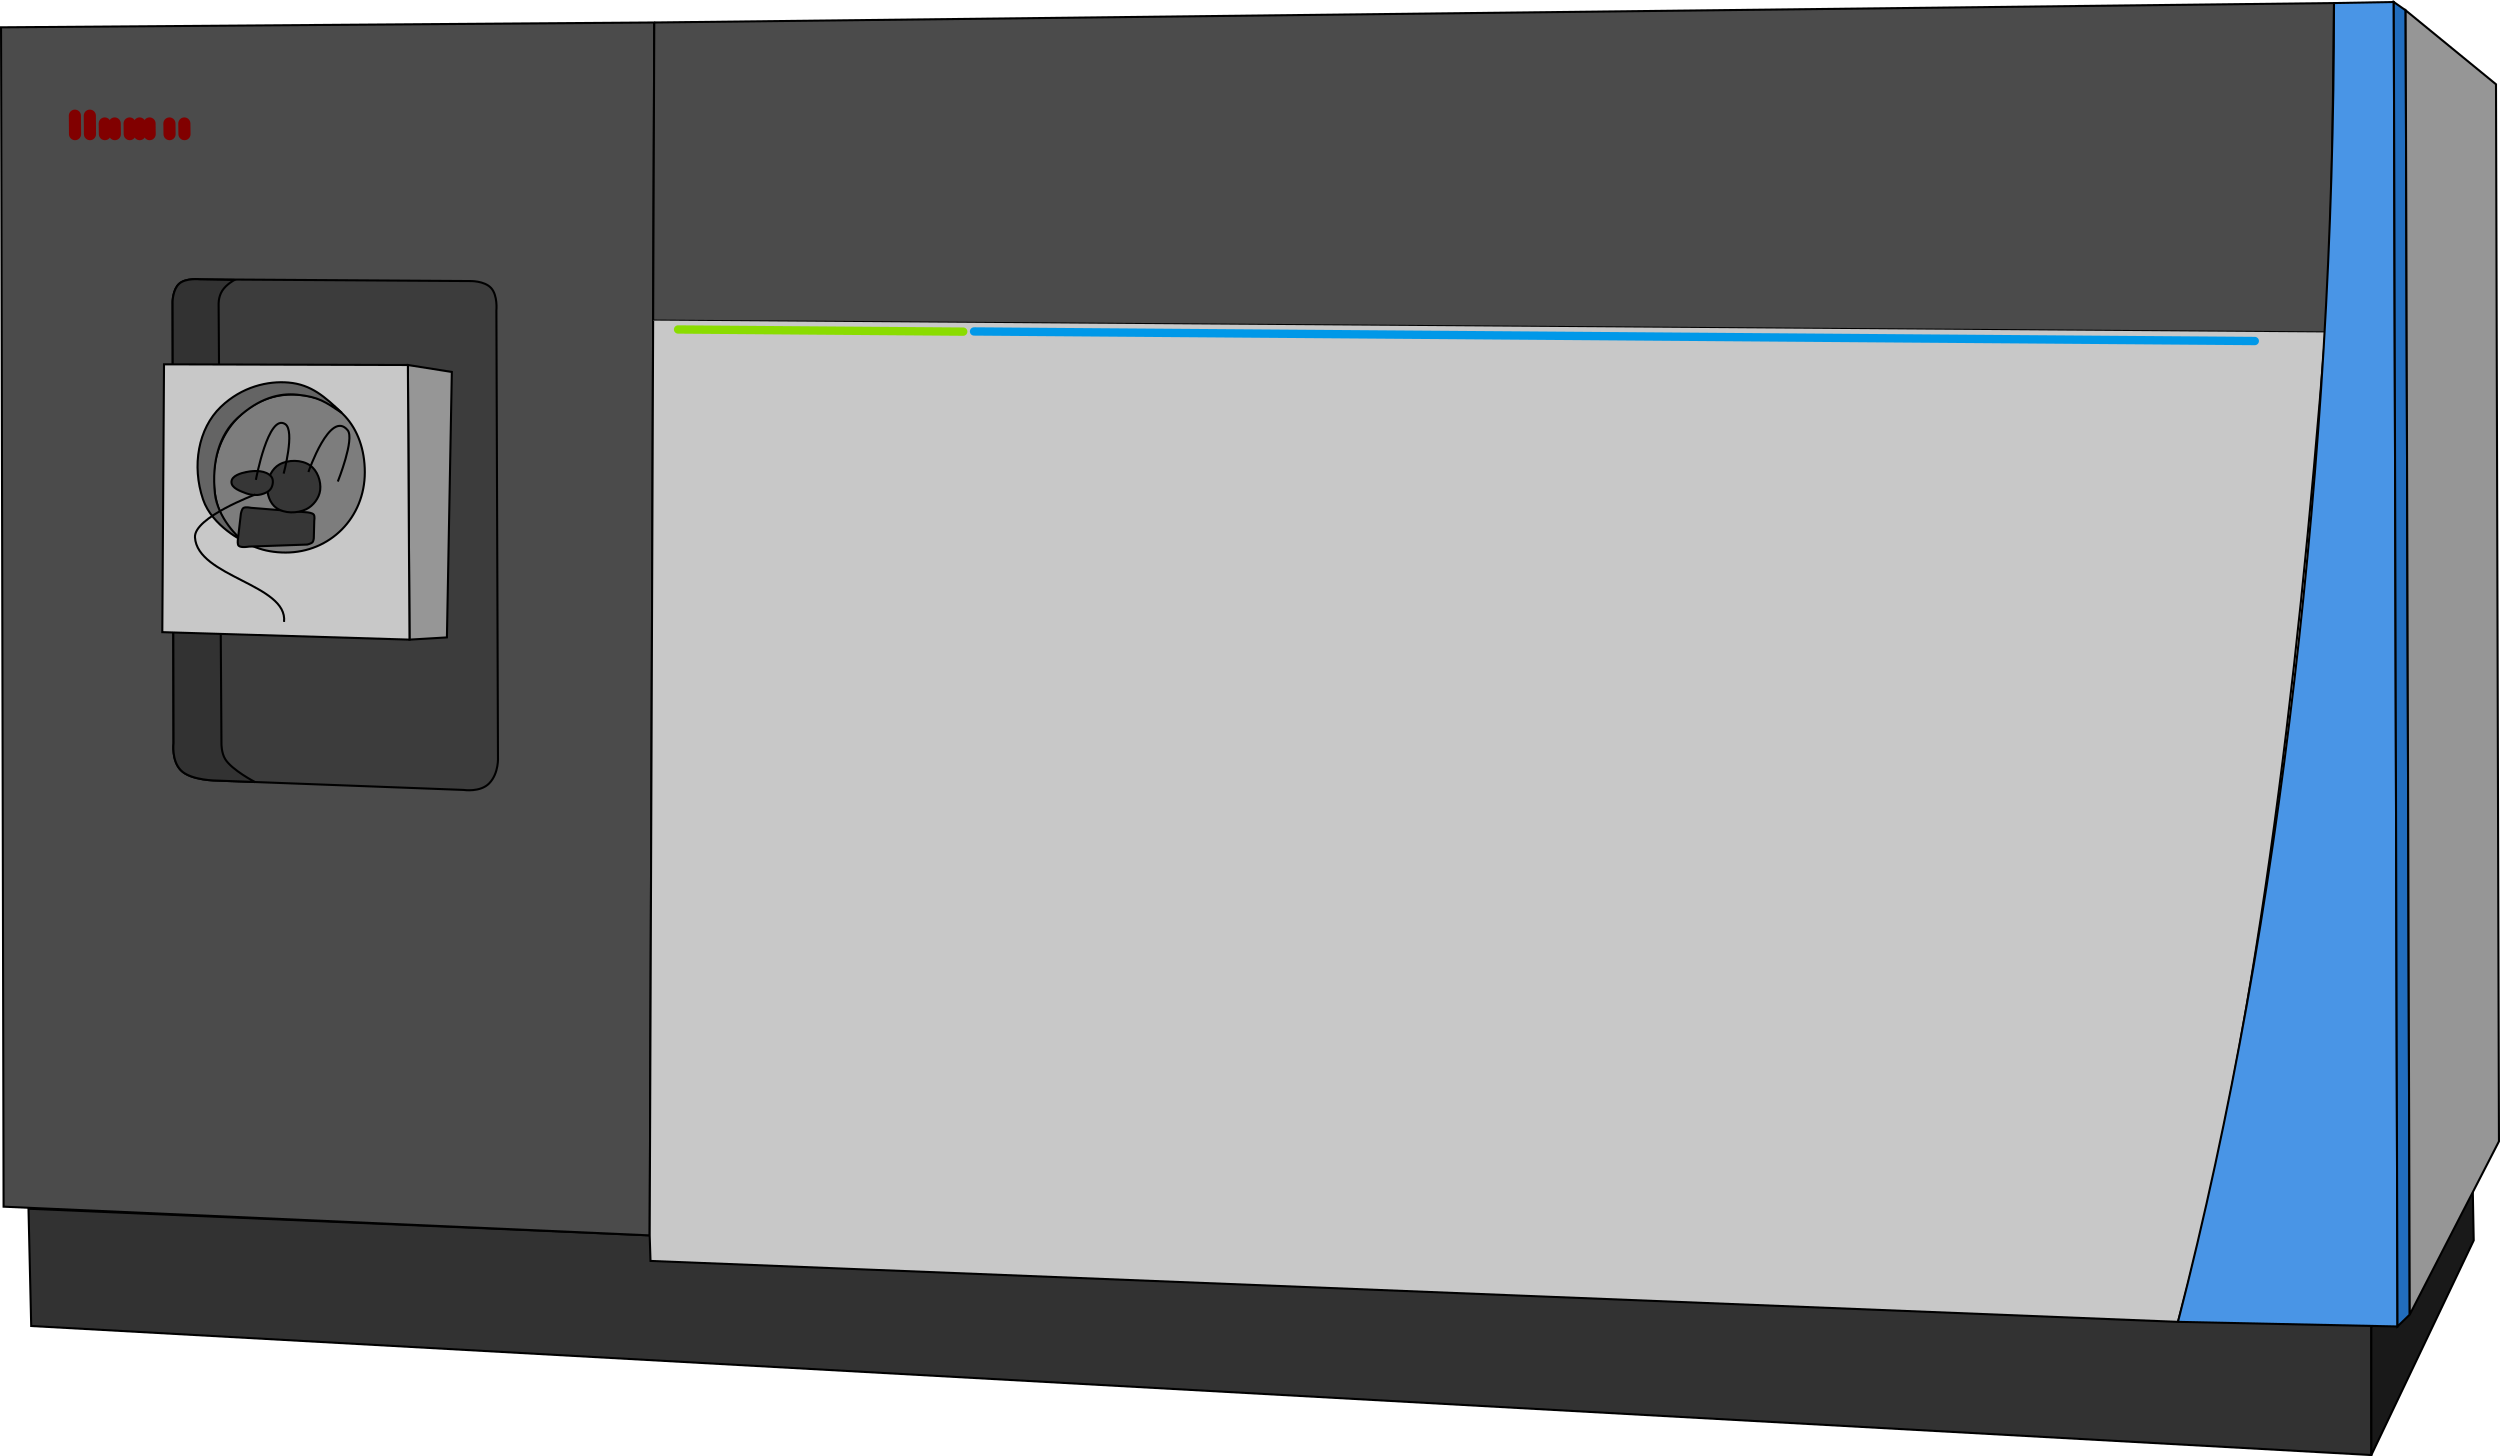 <?xml version="1.0" encoding="UTF-8" standalone="no"?>
<!-- Created with Inkscape (http://www.inkscape.org/) -->

<svg
   version="1.1"
   id="svg2"
   xml:space="preserve"
   width="1198.791"
   height="698.241"
   viewBox="0 0 1198.791 698.241"
   sodipodi:docname="fusion.svg"
   inkscape:version="1.1.2 (0a00cf5339, 2022-02-04)"
   xmlns:inkscape="http://www.inkscape.org/namespaces/inkscape"
   xmlns:sodipodi="http://sodipodi.sourceforge.net/DTD/sodipodi-0.dtd"
   xmlns="http://www.w3.org/2000/svg"
   xmlns:svg="http://www.w3.org/2000/svg"><defs
     id="defs6"><clipPath
       clipPathUnits="userSpaceOnUse"
       id="clipPath16"><path
         d="M 108,565.65 H 693.9 V 633.6 H 108 Z"
         id="path14" /></clipPath><clipPath
       clipPathUnits="userSpaceOnUse"
       id="clipPath120"><path
         d="M 108,90 H 693.9 V 565.65 H 108 Z"
         id="path118" /></clipPath><clipPath
       clipPathUnits="userSpaceOnUse"
       id="clipPath710"><path
         d="m 693.9,90 h 66.96 V 565.65 H 693.9 Z"
         id="path708" /></clipPath><clipPath
       clipPathUnits="userSpaceOnUse"
       id="clipPath768"><path
         d="M 765.045,202.275 H 777.6 v 251.1 h -12.555 z"
         id="path766" /></clipPath><clipPath
       clipPathUnits="userSpaceOnUse"
       id="clipPath794"><path
         d="M -1021,-463 H 1794 V 1233 H -1021 Z"
         id="path792" /></clipPath><clipPath
       clipPathUnits="userSpaceOnUse"
       id="clipPath814"><path
         d="M -1021,-463 H 1794 V 1233 H -1021 Z"
         id="path812" /></clipPath><clipPath
       clipPathUnits="userSpaceOnUse"
       id="clipPath834"><path
         d="M -1021,-463 H 1794 V 1233 H -1021 Z"
         id="path832" /></clipPath></defs><sodipodi:namedview
     id="namedview4"
     pagecolor="#ffffff"
     bordercolor="#c8c8c8"
     borderopacity="1"
     inkscape:pageshadow="0"
     inkscape:pageopacity="0"
     inkscape:pagecheckerboard="0"
     showgrid="true"
     inkscape:zoom="0.52959351"
     inkscape:cx="308.72735"
     inkscape:cy="-185.04758"
     inkscape:window-width="1920"
     inkscape:window-height="1043"
     inkscape:window-x="0"
     inkscape:window-y="0"
     inkscape:window-maximized="1"
     inkscape:current-layer="layer4"
     inkscape:snap-grids="false"
     inkscape:object-paths="false"
     inkscape:snap-global="true"><inkscape:grid
       type="xygrid"
       id="grid1687"
       originx="64.812"
       originy="-139.244" /></sodipodi:namedview><g
     inkscape:groupmode="layer"
     id="layer4"
     inkscape:label="Layer 2"
     style="display:inline;opacity:1"
     transform="translate(64.812,-139.244)"><path
       style="opacity:1;fill:#323232;fill-opacity:1;stroke:#000000;stroke-width:1px;stroke-linecap:butt;stroke-linejoin:miter;stroke-opacity:1"
       d="m -49.848,775.091 -1.299,-56.242 1123.421,48.214 0.014,69.894 z"
       id="path54190" /><path
       style="opacity:1;fill:#191919;fill-opacity:1;stroke:#000000;stroke-width:1px;stroke-linecap:butt;stroke-linejoin:miter;stroke-opacity:1"
       d="m 1072.288,836.957 49.084,-102.92 -0.449,-24.062 -48.647,65.751 0.012,61.231"
       id="path54192" /><path
       style="opacity:1;fill:#4b4b4b;fill-opacity:1;stroke:#000000;stroke-width:1px;stroke-linecap:butt;stroke-linejoin:miter;stroke-opacity:1"
       d="m -64.311,152.345 1.219,565.518 309.817,13.769 2.194,-581.604 z"
       id="path54434" /><path
       style="opacity:1;fill:#4b4b4b;fill-opacity:1;stroke:#000000;stroke-width:1px;stroke-linecap:butt;stroke-linejoin:miter;stroke-opacity:1"
       d="m 248.919,150.028 805.464,-9.324 c -0.629,52.962 -0.756,106.133 -4.141,157.945 l -801.862,-5.682 0.539,-142.939"
       id="path54658"
       sodipodi:nodetypes="ccccc" /><path
       style="opacity:1;fill:#c8c8c8;fill-opacity:1;stroke:#000000;stroke-width:1px;stroke-linecap:butt;stroke-linejoin:miter;stroke-opacity:1"
       d="m 248.379,292.967 -1.655,438.665 0.394,12.244 732.447,29.218 c 37.067,-136.104 56.954,-300.993 70.675,-474.445"
       id="path54660"
       sodipodi:nodetypes="ccccc" /><path
       style="opacity:1;fill:#4995e6;fill-opacity:1;stroke:#000000;stroke-width:1px;stroke-linecap:butt;stroke-linejoin:miter;stroke-opacity:1"
       d="m 979.566,773.095 105.258,2.217 -1.787,-635.105 -28.655,0.498 c -0.01,112.315 -6.853,220.14 -18.964,324.312 -12.298,105.778 -30.059,207.799 -55.852,308.078"
       id="path55117"
       sodipodi:nodetypes="ccccsc" /><path
       style="opacity:1;fill:#216dbe;fill-opacity:1;stroke:#000000;stroke-width:1px;stroke-linecap:butt;stroke-linejoin:miter;stroke-opacity:1"
       d="m 1084.824,775.312 5.874,-5.692 -1.97,-625.427 -5.691,-3.987 z"
       id="path55665" /><path
       style="opacity:1;fill:#969696;fill-opacity:1;stroke:#000000;stroke-width:1px;stroke-linecap:butt;stroke-linejoin:miter;stroke-opacity:1"
       d="m 1090.699,769.62 42.78,-83.086 -1.417,-506.872 -43.334,-35.469 1.97,625.427"
       id="path55907" /><path
       style="display:inline;opacity:1;fill:none;stroke:#810000;stroke-width:5.825;stroke-linecap:round;stroke-linejoin:miter;stroke-miterlimit:4;stroke-dasharray:none;stroke-opacity:1"
       d="m -28.896,194.714 0.069,8.846"
       id="path51155" /><path
       style="display:inline;opacity:1;fill:none;stroke:#810000;stroke-width:5.825;stroke-linecap:round;stroke-linejoin:miter;stroke-miterlimit:4;stroke-dasharray:none;stroke-opacity:1"
       d="m -21.74,194.714 0.069,8.846"
       id="path51157" /><path
       style="display:inline;opacity:1;fill:none;stroke:#810000;stroke-width:5.825;stroke-linecap:round;stroke-linejoin:miter;stroke-miterlimit:4;stroke-dasharray:none;stroke-opacity:1"
       d="m -9.813,198.456 0.069,5.104"
       id="path51258" /><path
       style="display:inline;opacity:1;fill:none;stroke:#810000;stroke-width:5.825;stroke-linecap:round;stroke-linejoin:miter;stroke-miterlimit:4;stroke-dasharray:none;stroke-opacity:1"
       d="m 2.114,198.456 0.069,5.104"
       id="path51342" /><path
       style="display:inline;opacity:1;fill:none;stroke:#810000;stroke-width:5.825;stroke-linecap:round;stroke-linejoin:miter;stroke-miterlimit:4;stroke-dasharray:none;stroke-opacity:1"
       d="m -14.583,198.456 0.069,5.104"
       id="path51344" /><path
       style="display:inline;opacity:1;fill:none;stroke:#810000;stroke-width:5.825;stroke-linecap:round;stroke-linejoin:miter;stroke-miterlimit:4;stroke-dasharray:none;stroke-opacity:1"
       d="m -2.656,198.456 0.069,5.104"
       id="path51346" /><path
       style="display:inline;opacity:1;fill:none;stroke:#810000;stroke-width:5.825;stroke-linecap:round;stroke-linejoin:miter;stroke-miterlimit:4;stroke-dasharray:none;stroke-opacity:1"
       d="m 6.885,198.456 0.069,5.104"
       id="path51348" /><path
       style="display:inline;opacity:1;fill:none;stroke:#810000;stroke-width:5.825;stroke-linecap:round;stroke-linejoin:miter;stroke-miterlimit:4;stroke-dasharray:none;stroke-opacity:1"
       d="m 16.427,198.456 0.069,5.104"
       id="path51350" /><path
       style="display:inline;opacity:1;fill:none;stroke:#810000;stroke-width:5.825;stroke-linecap:round;stroke-linejoin:miter;stroke-miterlimit:4;stroke-dasharray:none;stroke-opacity:1"
       d="m 23.583,198.456 0.069,5.104"
       id="path51352" /><path
       style="opacity:1;fill:none;stroke:#8adc00;stroke-width:4;stroke-linecap:round;stroke-linejoin:miter;stroke-miterlimit:4;stroke-dasharray:none;stroke-opacity:1"
       d="m 260.34,297.235 136.727,1.032"
       id="path56428"
       sodipodi:nodetypes="cc" /><path
       style="opacity:1;fill:none;stroke:#0098e8;stroke-width:4;stroke-linecap:round;stroke-linejoin:miter;stroke-miterlimit:4;stroke-dasharray:none;stroke-opacity:1"
       d="m 402.26,298.182 614.127,4.587"
       id="path56539"
       sodipodi:nodetypes="cc" /><path
       style="opacity:1;fill:#3c3c3c;fill-opacity:1;stroke:#000000;stroke-width:1px;stroke-linecap:butt;stroke-linejoin:miter;stroke-opacity:1"
       d="m 21.1,275.301 c 3.212,-2.883 9.966,-2.116 9.966,-2.116 l 129.371,0.831 c 0,0 6.959,-0.242 10.238,3.328 3.252,3.54 2.541,10.774 2.541,10.774 l 0.755,214.022 c 0,0 0.58,7.842 -4.232,12.763 -4.297,4.395 -12.296,3.122 -12.296,3.122 L 39.389,513.552 c 0,0 -12.696,0.047 -17.511,-4.979 -4.522,-4.72 -3.468,-12.931 -3.468,-12.931 l -0.465,-211.867 c 0,0 0.138,-5.767 3.155,-8.474 z"
       id="path58053"
       sodipodi:nodetypes="sccsccsccsccs" /><path
       style="opacity:1;fill:#323232;fill-opacity:1;stroke:#000000;stroke-width:1px;stroke-linecap:butt;stroke-linejoin:miter;stroke-opacity:1"
       d="m 21.1,275.301 c 3.212,-2.883 9.966,-2.116 9.966,-2.116 l 16.515,0.324 c 0,0 -3.843,2.036 -5.831,5.153 -1.996,3.13 -1.728,6.831 -1.728,6.831 l 1.362,210.434 c 0,0 -0.064,4.331 1.809,7.353 3.239,5.224 14.276,10.957 14.276,10.957 l -18.082,-0.685 c 0,0 -12.696,0.047 -17.511,-4.979 -4.522,-4.72 -3.468,-12.931 -3.468,-12.931 l -0.465,-211.867 c 0,0 0.138,-5.767 3.155,-8.474 z"
       id="path60736"
       sodipodi:nodetypes="sccsccsccsccss" /><path
       style="display:inline;opacity:1;fill:#969696;fill-opacity:1;stroke:#000000;stroke-width:1px;stroke-linecap:butt;stroke-linejoin:miter;stroke-opacity:1"
       d="m 130.777,314.271 21.075,3.334 -2.359,127.285 -17.943,1.067 z"
       id="path56203" /><path
       style="display:inline;opacity:1;fill:#c8c8c8;fill-opacity:1;stroke:#000000;stroke-width:1px;stroke-linecap:butt;stroke-linejoin:miter;stroke-opacity:1"
       d="M 13.836,313.941 13.014,442.372 131.55,445.957 130.777,314.271 Z"
       id="path56201" /><path
       id="path67047"
       style="opacity:1;fill:#7d7d7d;fill-opacity:1;stroke:#000000;stroke-width:1;stroke-linecap:round;stroke-miterlimit:4;stroke-dasharray:none;stroke-opacity:1"
       d="m 110.121,365.71 c 0,21.846 -16.732,38.492 -37.963,38.492 -21.231,0 -34.456,-13.871 -34.456,-35.717 2e-6,-21.846 16.355,-40.059 37.586,-40.059 21.231,0 34.833,15.438 34.833,37.284 z"
       sodipodi:nodetypes="sssss" /><path
       style="fill:#646464;fill-opacity:1;stroke:#000000;stroke-width:1px;stroke-linecap:butt;stroke-linejoin:miter;stroke-opacity:1"
       d="m 52.38,399.002 c 0,0 -15.42,-7.245 -19.839,-20.292 -5.452,-16.096 -2.338,-33.936 8.526,-44.362 10.167,-9.757 22.609,-12.515 32.452,-11.67 11.039,0.948 17.498,6.939 25.619,14.562 -7.99,-5.266 -10.921,-7.664 -21.421,-8.741 -8.473,-0.869 -18.251,1.577 -28.662,11.21 -8.631,7.987 -12.423,20.702 -10.812,36.215 1.187,11.426 11.475,21.778 14.136,23.078 z"
       id="path67529"
       sodipodi:nodetypes="cssscsssc" /><path
       style="fill:#363636;fill-opacity:1;stroke:#000000;stroke-width:1px;stroke-linecap:butt;stroke-linejoin:miter;stroke-opacity:1"
       d="m 85.088,399.195 c 0.424,-0.482 0.575,-1.838 0.575,-1.838 l 0.218,-8.366 c 0,0 0.357,-2.196 -0.247,-2.995 -0.598,-0.792 -2.785,-1.047 -2.785,-1.047 L 55.48,382.744 c 0,0 -2.572,-0.568 -3.565,0.086 -0.806,0.531 -1.205,2.631 -1.205,2.631 l -1.511,13.025 c 0,0 -0.181,1.9 0.434,2.461 1.214,1.106 4.909,0.4 4.909,0.4 l 28.007,-0.981 c 0,0 1.923,-0.471 2.538,-1.171 z"
       id="path75419"
       sodipodi:nodetypes="accaccaccacca" /><path
       style="fill:#363636;fill-opacity:1;stroke:#000000;stroke-width:1px;stroke-linecap:butt;stroke-linejoin:miter;stroke-opacity:1"
       d="m 81.992,383.447 c 3.416,-1.637 6.259,-5.401 6.724,-9.16 0.525,-4.243 -1.326,-9.443 -4.84,-11.877 -4.054,-2.808 -10.498,-2.841 -14.788,-0.408 -3.407,1.932 -5.518,6.336 -5.751,10.245 -0.226,3.808 1.256,8.385 4.381,10.574 3.901,2.732 9.979,2.684 14.273,0.626 z"
       id="path75421"
       sodipodi:nodetypes="aaaaaaa" /><path
       style="fill:#363636;fill-opacity:1;stroke:#000000;stroke-width:1px;stroke-linecap:butt;stroke-linejoin:miter;stroke-opacity:1"
       d="m 53.561,365.534 c -2.871,0.55 -7.249,1.813 -7.382,4.732 -0.138,3.032 4.348,4.517 7.187,5.59 2.222,0.839 4.811,1.021 7.113,0.436 1.808,-0.46 3.832,-1.342 4.745,-2.969 0.899,-1.603 1.22,-4.089 0.059,-5.514 -2.516,-3.084 -7.813,-3.024 -11.722,-2.275 z"
       id="path77835"
       sodipodi:nodetypes="aaaaaaa" /><path
       style="fill:none;stroke:#000000;stroke-width:1px;stroke-linecap:butt;stroke-linejoin:miter;stroke-opacity:1"
       d="M 71.386,437.459 C 73.381,419.522 29.775,415.915 28.684,396.901 28.135,387.349 57.642,376.359 57.642,376.359"
       id="path78425"
       sodipodi:nodetypes="csc" /><path
       style="fill:none;stroke:#000000;stroke-width:1px;stroke-linecap:butt;stroke-linejoin:miter;stroke-opacity:1"
       d="m 57.89,369.35 c 0,0 5.945,-32.103 14.077,-26.732 4.788,3.163 -0.763,23.729 -0.763,23.729"
       id="path78427"
       sodipodi:nodetypes="csc" /><path
       style="fill:none;stroke:#000000;stroke-width:1px;stroke-linecap:butt;stroke-linejoin:miter;stroke-opacity:1"
       d="m 83.07,365.588 c 0,0 10.423,-30.244 18.831,-20.043 3.444,4.179 -4.724,24.603 -4.724,24.603"
       id="path78429"
       sodipodi:nodetypes="csc" /></g></svg>
